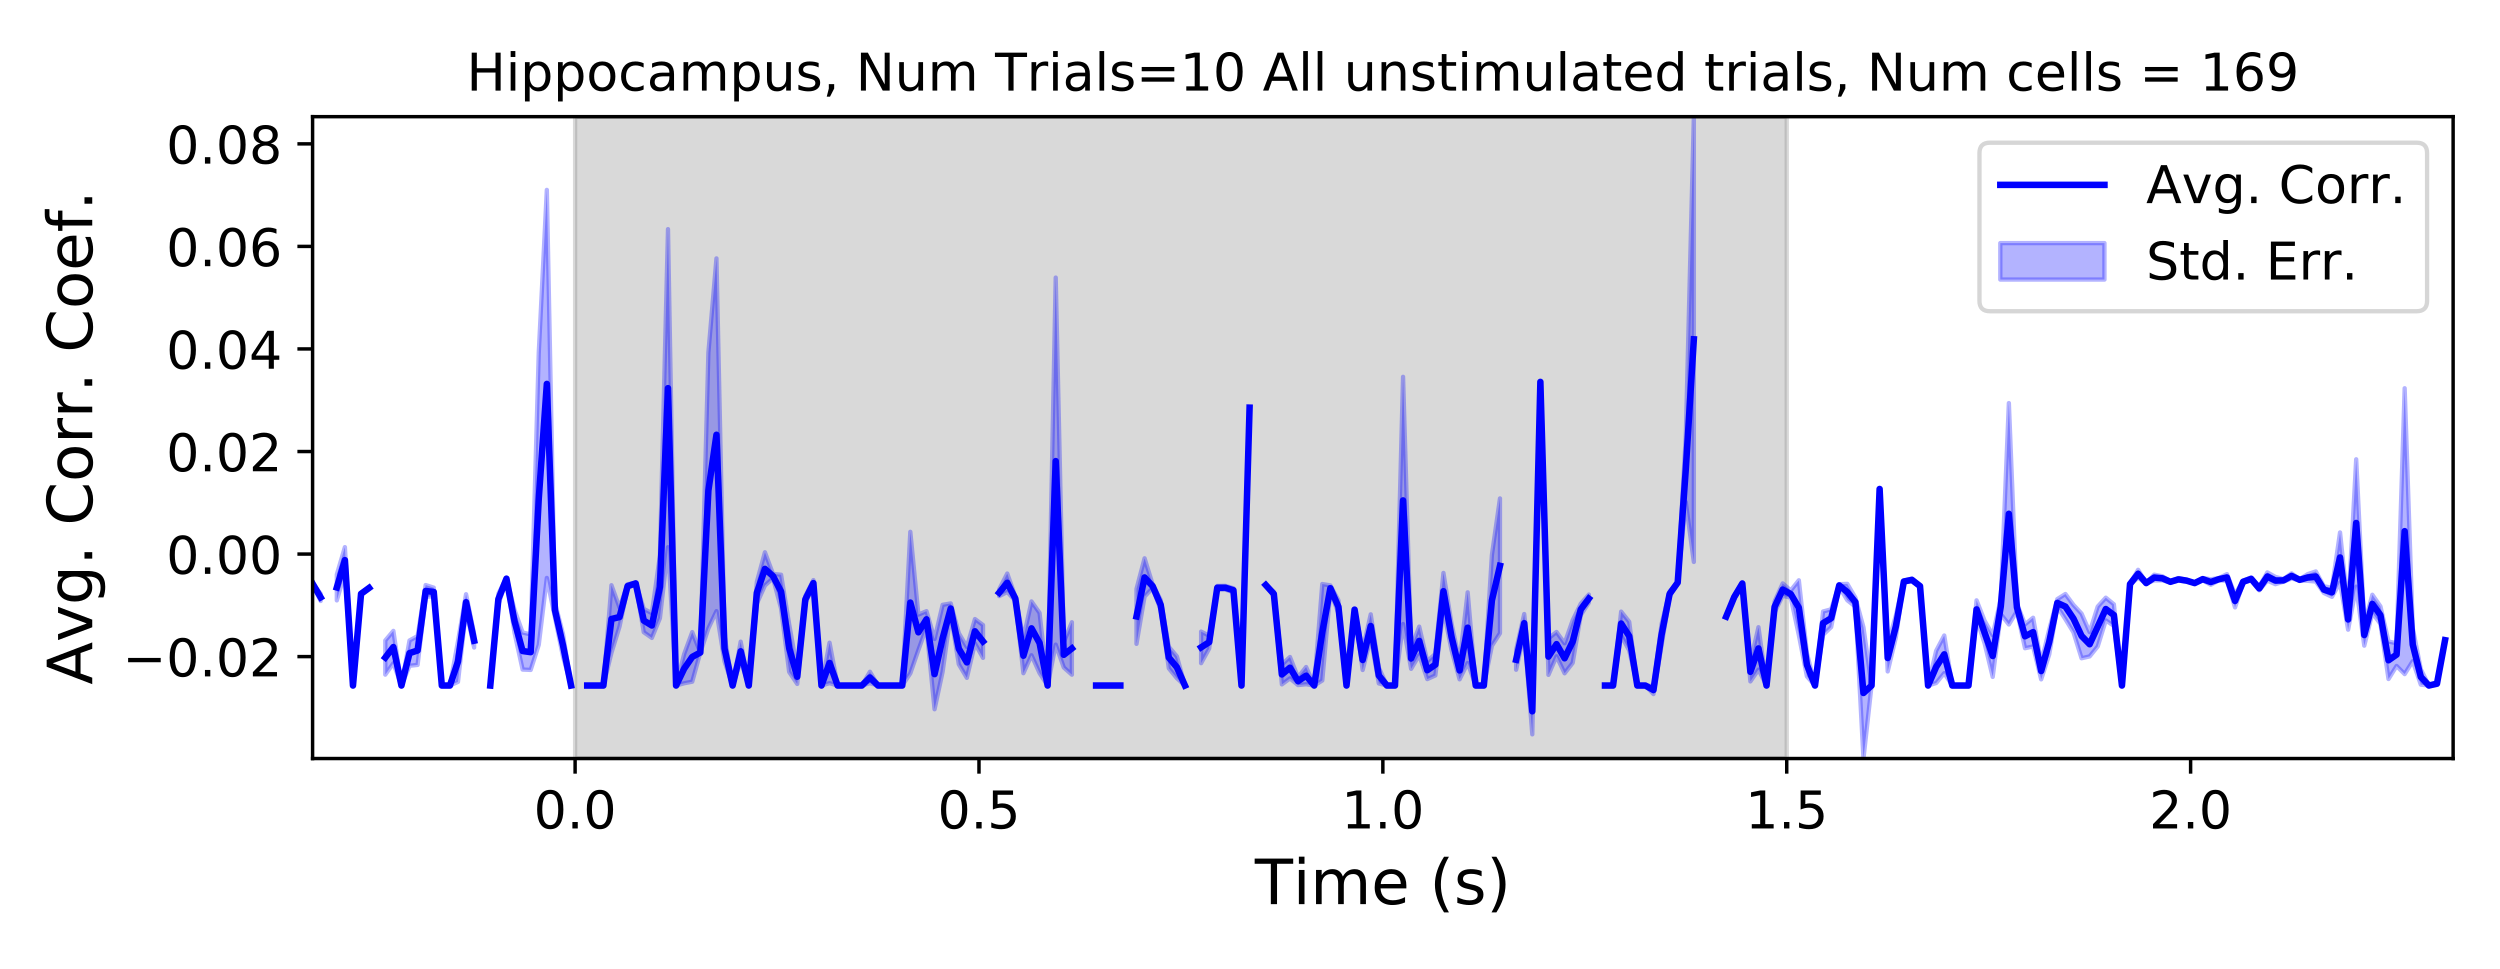 <?xml version="1.0" encoding="utf-8" standalone="no"?>
<!DOCTYPE svg PUBLIC "-//W3C//DTD SVG 1.1//EN"
  "http://www.w3.org/Graphics/SVG/1.1/DTD/svg11.dtd">
<!-- Created with matplotlib (https://matplotlib.org/) -->
<svg height="223.2pt" version="1.1" viewBox="0 0 576 223.2" width="576pt" xmlns="http://www.w3.org/2000/svg" xmlns:xlink="http://www.w3.org/1999/xlink">
 <defs>
  <style type="text/css">
*{stroke-linecap:butt;stroke-linejoin:round;}
  </style>
 </defs>
 <g id="figure_1">
  <g id="patch_1">
   <path d="M 0 223.2 
L 576 223.2 
L 576 0 
L 0 0 
z
" style="fill:#ffffff;"/>
  </g>
  <g id="axes_1">
   <g id="patch_2">
    <path d="M 72.02 174.76 
L 565.2 174.76 
L 565.2 26.88 
L 72.02 26.88 
z
" style="fill:#ffffff;"/>
   </g>
   <g id="PolyCollection_1">
    <defs>
     <path d="M 132.504 -48.44 
L 132.504 -196.32 
L 411.663 -196.32 
L 411.663 -48.44 
L 411.663 -48.44 
L 132.504 -48.44 
z
" id="m761ff61c42" style="stroke:#808080;stroke-opacity:0.3;"/>
    </defs>
    <g clip-path="url(#pf959d99da9)">
     <use style="fill:#808080;fill-opacity:0.3;stroke:#808080;stroke-opacity:0.3;" x="0" xlink:href="#m761ff61c42" y="223.2"/>
    </g>
   </g>
   <g id="PolyCollection_2">
    <path clip-path="url(#pf959d99da9)" d="M 72.02 134.397 
L 72.02 134.559 
L 73.881 138.466 
L 73.881 136.813 
L 73.881 136.813 
L 72.02 134.397 
z
" style="fill:#0000ff;fill-opacity:0.3;stroke:#0000ff;stroke-opacity:0.3;"/>
    <path clip-path="url(#pf959d99da9)" d="M 77.603 132.38 
L 77.603 138.327 
L 79.464 132.043 
L 81.325 157.949 
L 83.186 137.012 
L 85.047 135.604 
L 85.047 135.307 
L 85.047 135.307 
L 83.186 136.62 
L 81.325 157.949 
L 79.464 126.062 
L 77.603 132.38 
z
" style="fill:#0000ff;fill-opacity:0.3;stroke:#0000ff;stroke-opacity:0.3;"/>
    <path clip-path="url(#pf959d99da9)" d="M 88.77 147.573 
L 88.77 155.433 
L 90.631 152.805 
L 92.492 157.949 
L 94.353 153.398 
L 96.214 153.195 
L 98.075 137.52 
L 99.936 137.372 
L 101.797 157.949 
L 103.658 157.949 
L 105.519 157.103 
L 107.38 140.577 
L 109.241 149.192 
L 109.241 146.036 
L 109.241 146.036 
L 107.38 136.907 
L 105.519 147.773 
L 103.658 157.949 
L 101.797 157.949 
L 99.936 135.398 
L 98.075 134.797 
L 96.214 146.548 
L 94.353 147.568 
L 92.492 157.949 
L 90.631 145.356 
L 88.77 147.573 
z
" style="fill:#0000ff;fill-opacity:0.3;stroke:#0000ff;stroke-opacity:0.3;"/>
    <path clip-path="url(#pf959d99da9)" d="M 112.963 157.949 
L 112.963 157.949 
L 114.824 139.292 
L 116.685 133.56 
L 118.546 145.784 
L 120.407 154.268 
L 122.269 154.35 
L 124.13 148.56 
L 125.991 133.158 
L 127.852 142.222 
L 129.713 151.277 
L 131.574 157.949 
L 131.574 157.949 
L 131.574 157.949 
L 129.713 146.09 
L 127.852 138.849 
L 125.991 43.753 
L 124.13 81.261 
L 122.269 146.169 
L 120.407 145.727 
L 118.546 140.501 
L 116.685 133.102 
L 114.824 136.793 
L 112.963 157.949 
z
" style="fill:#0000ff;fill-opacity:0.3;stroke:#0000ff;stroke-opacity:0.3;"/>
    <path clip-path="url(#pf959d99da9)" d="M 135.296 157.949 
L 135.296 157.949 
L 137.157 157.949 
L 139.018 157.949 
L 140.879 150.396 
L 142.74 144.355 
L 144.601 135.457 
L 146.462 134.541 
L 148.323 145.662 
L 150.184 146.972 
L 152.045 142.42 
L 153.906 126.073 
L 155.768 157.949 
L 157.629 157.428 
L 159.49 157.065 
L 161.351 150.345 
L 163.212 144.791 
L 165.073 140.809 
L 166.934 152.407 
L 168.795 157.949 
L 170.656 152.283 
L 172.517 157.949 
L 174.378 139.056 
L 176.239 134.908 
L 178.1 133.214 
L 179.961 140.201 
L 181.822 154.804 
L 183.683 157.577 
L 185.544 138.904 
L 187.406 135.052 
L 189.267 157.949 
L 191.128 157.399 
L 192.989 157.949 
L 194.85 157.949 
L 196.711 157.949 
L 198.572 157.949 
L 200.433 157.405 
L 202.294 157.949 
L 204.155 157.949 
L 206.016 157.949 
L 207.877 157.949 
L 209.738 155.138 
L 211.599 149.758 
L 213.46 144.576 
L 215.321 163.414 
L 217.182 154.758 
L 219.043 141.383 
L 220.905 153.057 
L 222.766 156.175 
L 224.627 148.256 
L 226.488 151.568 
L 226.488 144.006 
L 226.488 144.006 
L 224.627 142.634 
L 222.766 149.055 
L 220.905 145.868 
L 219.043 139.03 
L 217.182 139.349 
L 215.321 147.226 
L 213.46 140.81 
L 211.599 141.605 
L 209.738 122.533 
L 207.877 157.949 
L 206.016 157.949 
L 204.155 157.949 
L 202.294 157.949 
L 200.433 154.777 
L 198.572 157.949 
L 196.711 157.949 
L 194.85 157.949 
L 192.989 157.949 
L 191.128 148.076 
L 189.267 157.949 
L 187.406 133.649 
L 185.544 137.304 
L 183.683 154.262 
L 181.822 143.819 
L 179.961 132.419 
L 178.1 132.244 
L 176.239 127.241 
L 174.378 134.082 
L 172.517 157.949 
L 170.656 147.842 
L 168.795 157.949 
L 166.934 146.486 
L 165.073 59.537 
L 163.212 81.256 
L 161.351 150.345 
L 159.49 145.636 
L 157.629 150.693 
L 155.768 157.949 
L 153.906 52.796 
L 152.045 128.078 
L 150.184 141.269 
L 148.323 140.288 
L 146.462 134.281 
L 144.601 134.608 
L 142.74 139.975 
L 140.879 134.836 
L 139.018 157.949 
L 137.157 157.949 
L 135.296 157.949 
z
" style="fill:#0000ff;fill-opacity:0.3;stroke:#0000ff;stroke-opacity:0.3;"/>
    <path clip-path="url(#pf959d99da9)" d="M 230.21 135.782 
L 230.21 137.35 
L 232.071 136.396 
L 233.932 138.397 
L 235.793 155.104 
L 237.654 150.972 
L 239.515 155.078 
L 241.376 157.949 
L 243.237 148.525 
L 245.098 153.79 
L 246.959 155.447 
L 246.959 143.364 
L 246.959 143.364 
L 245.098 147.948 
L 243.237 63.955 
L 241.376 157.949 
L 239.515 141.214 
L 237.654 138.572 
L 235.793 147.057 
L 233.932 137.418 
L 232.071 132.143 
L 230.21 135.782 
z
" style="fill:#0000ff;fill-opacity:0.3;stroke:#0000ff;stroke-opacity:0.3;"/>
    <path clip-path="url(#pf959d99da9)" d="M 252.542 157.949 
L 252.542 157.949 
L 254.404 157.949 
L 256.265 157.949 
L 258.126 157.949 
L 258.126 157.949 
L 258.126 157.949 
L 256.265 157.949 
L 254.404 157.949 
L 252.542 157.949 
z
" style="fill:#0000ff;fill-opacity:0.3;stroke:#0000ff;stroke-opacity:0.3;"/>
    <path clip-path="url(#pf959d99da9)" d="M 261.848 135.697 
L 261.848 148.343 
L 263.709 137.448 
L 265.57 135.468 
L 267.431 140.535 
L 269.292 153.981 
L 271.153 156.256 
L 273.014 157.949 
L 273.014 157.949 
L 273.014 157.949 
L 271.153 151.233 
L 269.292 149.023 
L 267.431 138.257 
L 265.57 134.647 
L 263.709 128.634 
L 261.848 135.697 
z
" style="fill:#0000ff;fill-opacity:0.3;stroke:#0000ff;stroke-opacity:0.3;"/>
    <path clip-path="url(#pf959d99da9)" d="M 276.736 145.519 
L 276.736 152.791 
L 278.597 149.426 
L 280.458 135.84 
L 282.319 135.834 
L 284.18 136.44 
L 286.042 157.949 
L 287.903 93.919 
L 287.903 93.919 
L 287.903 93.919 
L 286.042 157.949 
L 284.18 135.539 
L 282.319 134.98 
L 280.458 134.991 
L 278.597 146.471 
L 276.736 145.519 
z
" style="fill:#0000ff;fill-opacity:0.3;stroke:#0000ff;stroke-opacity:0.3;"/>
    <path clip-path="url(#pf959d99da9)" d="M 291.625 134.755 
L 291.625 134.816 
L 293.486 137.342 
L 295.347 157.68 
L 297.208 156.302 
L 299.069 157.843 
L 300.93 157.649 
L 302.791 157.949 
L 304.652 156.785 
L 306.513 136.179 
L 308.374 141.299 
L 310.235 157.949 
L 312.096 140.458 
L 313.957 154.365 
L 315.818 146.941 
L 317.679 157.458 
L 319.541 157.949 
L 321.402 157.949 
L 323.263 143.771 
L 325.124 154.097 
L 326.985 150.945 
L 328.846 156.466 
L 330.707 155.623 
L 332.568 140.422 
L 334.429 149.757 
L 336.29 156.52 
L 338.151 152.756 
L 340.012 157.949 
L 341.873 157.949 
L 343.734 148.791 
L 345.595 145.897 
L 345.595 114.837 
L 345.595 114.837 
L 343.734 127.848 
L 341.873 157.949 
L 340.012 157.949 
L 338.151 136.471 
L 336.29 152.421 
L 334.429 143.679 
L 332.568 132.006 
L 330.707 150.645 
L 328.846 152.368 
L 326.985 144.376 
L 325.124 149.351 
L 323.263 86.82 
L 321.402 157.949 
L 319.541 157.949 
L 317.679 153.811 
L 315.818 141.541 
L 313.957 149.741 
L 312.096 140.458 
L 310.235 157.949 
L 308.374 138.306 
L 306.513 134.874 
L 304.652 134.562 
L 302.791 157.949 
L 300.93 153.682 
L 299.069 156.047 
L 297.208 151.37 
L 295.347 153.109 
L 293.486 136.34 
L 291.625 134.755 
z
" style="fill:#0000ff;fill-opacity:0.3;stroke:#0000ff;stroke-opacity:0.3;"/>
    <path clip-path="url(#pf959d99da9)" d="M 349.317 149.72 
L 349.317 154.307 
L 351.178 145.693 
L 353.04 169.194 
L 354.901 87.988 
L 356.762 155.487 
L 358.623 151.211 
L 360.484 155.128 
L 362.345 152.729 
L 364.206 141.715 
L 366.067 138.853 
L 366.067 136.984 
L 366.067 136.984 
L 364.206 139.098 
L 362.345 142.915 
L 360.484 148.211 
L 358.623 145.613 
L 356.762 147.09 
L 354.901 87.988 
L 353.04 158.576 
L 351.178 141.473 
L 349.317 149.72 
z
" style="fill:#0000ff;fill-opacity:0.3;stroke:#0000ff;stroke-opacity:0.3;"/>
    <path clip-path="url(#pf959d99da9)" d="M 369.789 157.949 
L 369.789 157.949 
L 371.65 157.949 
L 373.511 146.414 
L 375.372 149.865 
L 377.233 157.949 
L 379.094 157.949 
L 380.955 159.911 
L 382.816 148.751 
L 384.678 137.385 
L 386.539 134.332 
L 388.4 115.664 
L 390.261 129.47 
L 390.261 26.88 
L 390.261 26.88 
L 388.4 100.741 
L 386.539 134.131 
L 384.678 136.279 
L 382.816 143.83 
L 380.955 158.059 
L 379.094 157.949 
L 377.233 157.949 
L 375.372 143.264 
L 373.511 140.915 
L 371.65 157.949 
L 369.789 157.949 
z
" style="fill:#0000ff;fill-opacity:0.3;stroke:#0000ff;stroke-opacity:0.3;"/>
    <path clip-path="url(#pf959d99da9)" d="M 393.983 157.949 
L 393.983 157.949 
L 393.983 157.949 
L 393.983 157.949 
z
" style="fill:#0000ff;fill-opacity:0.3;stroke:#0000ff;stroke-opacity:0.3;"/>
    <path clip-path="url(#pf959d99da9)" d="M 397.705 142.069 
L 397.705 142.069 
L 399.566 137.935 
L 401.427 134.773 
L 403.288 157 
L 405.149 154.286 
L 407.01 157.949 
L 408.871 141.05 
L 410.732 137.261 
L 412.593 137.702 
L 414.454 146.337 
L 416.315 155.839 
L 418.177 157.949 
L 420.038 146.257 
L 421.899 144.482 
L 423.76 135.168 
L 425.621 138.301 
L 427.482 139.763 
L 429.343 174.76 
L 431.204 157.949 
L 433.065 112.663 
L 434.926 154.697 
L 436.787 146.921 
L 438.648 134.151 
L 440.509 133.897 
L 442.37 135.187 
L 444.231 157.949 
L 446.092 157.374 
L 447.953 155.095 
L 449.814 157.949 
L 451.676 157.949 
L 453.537 157.949 
L 455.398 142.488 
L 457.259 148.266 
L 459.12 155.956 
L 460.981 141.5 
L 462.842 143.879 
L 464.703 140.802 
L 466.564 149.349 
L 468.425 148.942 
L 470.286 156.523 
L 472.147 150.764 
L 474.008 139.788 
L 475.869 142.661 
L 477.73 145.696 
L 479.591 151.661 
L 481.452 151.235 
L 483.314 148.937 
L 485.175 142.938 
L 487.036 144.193 
L 488.897 157.949 
L 490.758 134.704 
L 492.619 133.103 
L 494.48 134.395 
L 496.341 133.732 
L 498.202 133.711 
L 500.063 134.2 
L 501.924 133.776 
L 503.785 133.982 
L 505.646 134.417 
L 507.507 133.713 
L 509.368 134.729 
L 511.229 133.706 
L 513.09 133.818 
L 514.951 139.943 
L 516.813 134.292 
L 518.674 133.698 
L 520.535 136.009 
L 522.396 133.765 
L 524.257 134.597 
L 526.118 134.016 
L 527.979 133.28 
L 529.84 133.733 
L 531.701 133.818 
L 533.562 133.987 
L 535.423 136.617 
L 537.284 137.509 
L 539.145 134.202 
L 541.006 145.079 
L 542.867 135.165 
L 544.728 148.761 
L 546.589 141.227 
L 548.45 143.731 
L 550.312 156.443 
L 552.173 153.44 
L 554.034 155.311 
L 555.895 152.322 
L 557.756 157.741 
L 559.617 157.949 
L 561.478 157.822 
L 563.339 147.495 
L 563.339 147.495 
L 563.339 147.495 
L 561.478 157.207 
L 559.617 157.949 
L 557.756 154.202 
L 555.895 144.707 
L 554.034 89.454 
L 552.173 148.205 
L 550.312 147.809 
L 548.45 139.707 
L 546.589 137.038 
L 544.728 143.855 
L 542.867 105.823 
L 541.006 140.362 
L 539.145 122.675 
L 537.284 135.433 
L 535.423 135.075 
L 533.562 131.657 
L 531.701 132.276 
L 529.84 133.45 
L 527.979 132.099 
L 526.118 133.425 
L 524.257 132.922 
L 522.396 131.88 
L 520.535 135.122 
L 518.674 133.046 
L 516.813 133.785 
L 514.951 136.969 
L 513.09 132.278 
L 511.229 133.194 
L 509.368 133.458 
L 507.507 133.169 
L 505.646 134.274 
L 503.785 133.573 
L 501.924 133.186 
L 500.063 133.899 
L 498.202 132.768 
L 496.341 132.405 
L 494.48 134.286 
L 492.619 131.287 
L 490.758 134.439 
L 488.897 157.949 
L 487.036 139.229 
L 485.175 137.709 
L 483.314 139.749 
L 481.452 145.632 
L 479.591 141.374 
L 477.73 139.379 
L 475.869 136.861 
L 474.008 138.031 
L 472.147 145.014 
L 470.286 152.681 
L 468.425 142.334 
L 466.564 143.853 
L 464.703 139.111 
L 462.842 92.875 
L 460.981 137.932 
L 459.12 146.333 
L 457.259 143.034 
L 455.398 138.321 
L 453.537 157.949 
L 451.676 157.949 
L 449.814 157.949 
L 447.953 146.422 
L 446.092 149.938 
L 444.231 157.949 
L 442.37 134.889 
L 440.509 133.303 
L 438.648 133.799 
L 436.787 141.884 
L 434.926 148.511 
L 433.065 112.663 
L 431.204 157.949 
L 429.343 144.568 
L 427.482 137.699 
L 425.621 134.527 
L 423.76 134.59 
L 421.899 140.386 
L 420.038 140.889 
L 418.177 157.949 
L 416.315 150.513 
L 414.454 133.697 
L 412.593 136.046 
L 410.732 134.416 
L 408.871 138.566 
L 407.01 157.949 
L 405.149 144.507 
L 403.288 152.577 
L 401.427 134.132 
L 399.566 137.19 
L 397.705 142.069 
z
" style="fill:#0000ff;fill-opacity:0.3;stroke:#0000ff;stroke-opacity:0.3;"/>
   </g>
   <g id="matplotlib.axis_1">
    <g id="xtick_1">
     <g id="line2d_1">
      <defs>
       <path d="M 0 0 
L 0 3.5 
" id="m1712379b8f" style="stroke:#000000;stroke-width:0.8;"/>
      </defs>
      <g>
       <use style="stroke:#000000;stroke-width:0.8;" x="132.504" xlink:href="#m1712379b8f" y="174.76"/>
      </g>
     </g>
     <g id="text_1">
      <!-- 0.0 -->
      <defs>
       <path d="M 31.781 66.406 
Q 24.172 66.406 20.328 58.906 
Q 16.5 51.422 16.5 36.375 
Q 16.5 21.391 20.328 13.891 
Q 24.172 6.391 31.781 6.391 
Q 39.453 6.391 43.281 13.891 
Q 47.125 21.391 47.125 36.375 
Q 47.125 51.422 43.281 58.906 
Q 39.453 66.406 31.781 66.406 
z
M 31.781 74.219 
Q 44.047 74.219 50.516 64.516 
Q 56.984 54.828 56.984 36.375 
Q 56.984 17.969 50.516 8.266 
Q 44.047 -1.422 31.781 -1.422 
Q 19.531 -1.422 13.062 8.266 
Q 6.594 17.969 6.594 36.375 
Q 6.594 54.828 13.062 64.516 
Q 19.531 74.219 31.781 74.219 
z
" id="DejaVuSans-48"/>
       <path d="M 10.688 12.406 
L 21 12.406 
L 21 0 
L 10.688 0 
z
" id="DejaVuSans-46"/>
      </defs>
      <g transform="translate(122.962 190.878)scale(0.12 -0.12)">
       <use xlink:href="#DejaVuSans-48"/>
       <use x="63.623" xlink:href="#DejaVuSans-46"/>
       <use x="95.41" xlink:href="#DejaVuSans-48"/>
      </g>
     </g>
    </g>
    <g id="xtick_2">
     <g id="line2d_2">
      <g>
       <use style="stroke:#000000;stroke-width:0.8;" x="225.557" xlink:href="#m1712379b8f" y="174.76"/>
      </g>
     </g>
     <g id="text_2">
      <!-- 0.5 -->
      <defs>
       <path d="M 10.797 72.906 
L 49.516 72.906 
L 49.516 64.594 
L 19.828 64.594 
L 19.828 46.734 
Q 21.969 47.469 24.109 47.828 
Q 26.266 48.188 28.422 48.188 
Q 40.625 48.188 47.75 41.5 
Q 54.891 34.812 54.891 23.391 
Q 54.891 11.625 47.562 5.094 
Q 40.234 -1.422 26.906 -1.422 
Q 22.312 -1.422 17.547 -0.641 
Q 12.797 0.141 7.719 1.703 
L 7.719 11.625 
Q 12.109 9.234 16.797 8.062 
Q 21.484 6.891 26.703 6.891 
Q 35.156 6.891 40.078 11.328 
Q 45.016 15.766 45.016 23.391 
Q 45.016 31 40.078 35.438 
Q 35.156 39.891 26.703 39.891 
Q 22.75 39.891 18.812 39.016 
Q 14.891 38.141 10.797 36.281 
z
" id="DejaVuSans-53"/>
      </defs>
      <g transform="translate(216.015 190.878)scale(0.12 -0.12)">
       <use xlink:href="#DejaVuSans-48"/>
       <use x="63.623" xlink:href="#DejaVuSans-46"/>
       <use x="95.41" xlink:href="#DejaVuSans-53"/>
      </g>
     </g>
    </g>
    <g id="xtick_3">
     <g id="line2d_3">
      <g>
       <use style="stroke:#000000;stroke-width:0.8;" x="318.61" xlink:href="#m1712379b8f" y="174.76"/>
      </g>
     </g>
     <g id="text_3">
      <!-- 1.0 -->
      <defs>
       <path d="M 12.406 8.297 
L 28.516 8.297 
L 28.516 63.922 
L 10.984 60.406 
L 10.984 69.391 
L 28.422 72.906 
L 38.281 72.906 
L 38.281 8.297 
L 54.391 8.297 
L 54.391 0 
L 12.406 0 
z
" id="DejaVuSans-49"/>
      </defs>
      <g transform="translate(309.068 190.878)scale(0.12 -0.12)">
       <use xlink:href="#DejaVuSans-49"/>
       <use x="63.623" xlink:href="#DejaVuSans-46"/>
       <use x="95.41" xlink:href="#DejaVuSans-48"/>
      </g>
     </g>
    </g>
    <g id="xtick_4">
     <g id="line2d_4">
      <g>
       <use style="stroke:#000000;stroke-width:0.8;" x="411.663" xlink:href="#m1712379b8f" y="174.76"/>
      </g>
     </g>
     <g id="text_4">
      <!-- 1.5 -->
      <g transform="translate(402.121 190.878)scale(0.12 -0.12)">
       <use xlink:href="#DejaVuSans-49"/>
       <use x="63.623" xlink:href="#DejaVuSans-46"/>
       <use x="95.41" xlink:href="#DejaVuSans-53"/>
      </g>
     </g>
    </g>
    <g id="xtick_5">
     <g id="line2d_5">
      <g>
       <use style="stroke:#000000;stroke-width:0.8;" x="504.716" xlink:href="#m1712379b8f" y="174.76"/>
      </g>
     </g>
     <g id="text_5">
      <!-- 2.0 -->
      <defs>
       <path d="M 19.188 8.297 
L 53.609 8.297 
L 53.609 0 
L 7.328 0 
L 7.328 8.297 
Q 12.938 14.109 22.625 23.891 
Q 32.328 33.688 34.812 36.531 
Q 39.547 41.844 41.422 45.531 
Q 43.312 49.219 43.312 52.781 
Q 43.312 58.594 39.234 62.25 
Q 35.156 65.922 28.609 65.922 
Q 23.969 65.922 18.812 64.312 
Q 13.672 62.703 7.812 59.422 
L 7.812 69.391 
Q 13.766 71.781 18.938 73 
Q 24.125 74.219 28.422 74.219 
Q 39.75 74.219 46.484 68.547 
Q 53.219 62.891 53.219 53.422 
Q 53.219 48.922 51.531 44.891 
Q 49.859 40.875 45.406 35.406 
Q 44.188 33.984 37.641 27.219 
Q 31.109 20.453 19.188 8.297 
z
" id="DejaVuSans-50"/>
      </defs>
      <g transform="translate(495.174 190.878)scale(0.12 -0.12)">
       <use xlink:href="#DejaVuSans-50"/>
       <use x="63.623" xlink:href="#DejaVuSans-46"/>
       <use x="95.41" xlink:href="#DejaVuSans-48"/>
      </g>
     </g>
    </g>
    <g id="text_6">
     <!-- Time (s) -->
     <defs>
      <path d="M -0.297 72.906 
L 61.375 72.906 
L 61.375 64.594 
L 35.5 64.594 
L 35.5 0 
L 25.594 0 
L 25.594 64.594 
L -0.297 64.594 
z
" id="DejaVuSans-84"/>
      <path d="M 9.422 54.688 
L 18.406 54.688 
L 18.406 0 
L 9.422 0 
z
M 9.422 75.984 
L 18.406 75.984 
L 18.406 64.594 
L 9.422 64.594 
z
" id="DejaVuSans-105"/>
      <path d="M 52 44.188 
Q 55.375 50.25 60.062 53.125 
Q 64.75 56 71.094 56 
Q 79.641 56 84.281 50.016 
Q 88.922 44.047 88.922 33.016 
L 88.922 0 
L 79.891 0 
L 79.891 32.719 
Q 79.891 40.578 77.094 44.375 
Q 74.312 48.188 68.609 48.188 
Q 61.625 48.188 57.562 43.547 
Q 53.516 38.922 53.516 30.906 
L 53.516 0 
L 44.484 0 
L 44.484 32.719 
Q 44.484 40.625 41.703 44.406 
Q 38.922 48.188 33.109 48.188 
Q 26.219 48.188 22.156 43.531 
Q 18.109 38.875 18.109 30.906 
L 18.109 0 
L 9.078 0 
L 9.078 54.688 
L 18.109 54.688 
L 18.109 46.188 
Q 21.188 51.219 25.484 53.609 
Q 29.781 56 35.688 56 
Q 41.656 56 45.828 52.969 
Q 50 49.953 52 44.188 
z
" id="DejaVuSans-109"/>
      <path d="M 56.203 29.594 
L 56.203 25.203 
L 14.891 25.203 
Q 15.484 15.922 20.484 11.062 
Q 25.484 6.203 34.422 6.203 
Q 39.594 6.203 44.453 7.469 
Q 49.312 8.734 54.109 11.281 
L 54.109 2.781 
Q 49.266 0.734 44.188 -0.344 
Q 39.109 -1.422 33.891 -1.422 
Q 20.797 -1.422 13.156 6.188 
Q 5.516 13.812 5.516 26.812 
Q 5.516 40.234 12.766 48.109 
Q 20.016 56 32.328 56 
Q 43.359 56 49.781 48.891 
Q 56.203 41.797 56.203 29.594 
z
M 47.219 32.234 
Q 47.125 39.594 43.094 43.984 
Q 39.062 48.391 32.422 48.391 
Q 24.906 48.391 20.391 44.141 
Q 15.875 39.891 15.188 32.172 
z
" id="DejaVuSans-101"/>
      <path id="DejaVuSans-32"/>
      <path d="M 31 75.875 
Q 24.469 64.656 21.281 53.656 
Q 18.109 42.672 18.109 31.391 
Q 18.109 20.125 21.312 9.062 
Q 24.516 -2 31 -13.188 
L 23.188 -13.188 
Q 15.875 -1.703 12.234 9.375 
Q 8.594 20.453 8.594 31.391 
Q 8.594 42.281 12.203 53.312 
Q 15.828 64.359 23.188 75.875 
z
" id="DejaVuSans-40"/>
      <path d="M 44.281 53.078 
L 44.281 44.578 
Q 40.484 46.531 36.375 47.5 
Q 32.281 48.484 27.875 48.484 
Q 21.188 48.484 17.844 46.438 
Q 14.5 44.391 14.5 40.281 
Q 14.5 37.156 16.891 35.375 
Q 19.281 33.594 26.516 31.984 
L 29.594 31.297 
Q 39.156 29.25 43.188 25.516 
Q 47.219 21.781 47.219 15.094 
Q 47.219 7.469 41.188 3.016 
Q 35.156 -1.422 24.609 -1.422 
Q 20.219 -1.422 15.453 -0.562 
Q 10.688 0.297 5.422 2 
L 5.422 11.281 
Q 10.406 8.688 15.234 7.391 
Q 20.062 6.109 24.812 6.109 
Q 31.156 6.109 34.562 8.281 
Q 37.984 10.453 37.984 14.406 
Q 37.984 18.062 35.516 20.016 
Q 33.062 21.969 24.703 23.781 
L 21.578 24.516 
Q 13.234 26.266 9.516 29.906 
Q 5.812 33.547 5.812 39.891 
Q 5.812 47.609 11.281 51.797 
Q 16.75 56 26.812 56 
Q 31.781 56 36.172 55.266 
Q 40.578 54.547 44.281 53.078 
z
" id="DejaVuSans-115"/>
      <path d="M 8.016 75.875 
L 15.828 75.875 
Q 23.141 64.359 26.781 53.312 
Q 30.422 42.281 30.422 31.391 
Q 30.422 20.453 26.781 9.375 
Q 23.141 -1.703 15.828 -13.188 
L 8.016 -13.188 
Q 14.5 -2 17.703 9.062 
Q 20.906 20.125 20.906 31.391 
Q 20.906 42.672 17.703 53.656 
Q 14.5 64.656 8.016 75.875 
z
" id="DejaVuSans-41"/>
     </defs>
     <g transform="translate(289.115 208.315)scale(0.144 -0.144)">
      <use xlink:href="#DejaVuSans-84"/>
      <use x="61.037" xlink:href="#DejaVuSans-105"/>
      <use x="88.82" xlink:href="#DejaVuSans-109"/>
      <use x="186.232" xlink:href="#DejaVuSans-101"/>
      <use x="247.756" xlink:href="#DejaVuSans-32"/>
      <use x="279.543" xlink:href="#DejaVuSans-40"/>
      <use x="318.557" xlink:href="#DejaVuSans-115"/>
      <use x="370.656" xlink:href="#DejaVuSans-41"/>
     </g>
    </g>
   </g>
   <g id="matplotlib.axis_2">
    <g id="ytick_1">
     <g id="line2d_6">
      <defs>
       <path d="M 0 0 
L -3.5 0 
" id="mfb445f35c1" style="stroke:#000000;stroke-width:0.8;"/>
      </defs>
      <g>
       <use style="stroke:#000000;stroke-width:0.8;" x="72.02" xlink:href="#mfb445f35c1" y="151.285"/>
      </g>
     </g>
     <g id="text_7">
      <!-- −0.02 -->
      <defs>
       <path d="M 10.594 35.5 
L 73.188 35.5 
L 73.188 27.203 
L 10.594 27.203 
z
" id="DejaVuSans-8722"/>
      </defs>
      <g transform="translate(28.246 155.844)scale(0.12 -0.12)">
       <use xlink:href="#DejaVuSans-8722"/>
       <use x="83.789" xlink:href="#DejaVuSans-48"/>
       <use x="147.412" xlink:href="#DejaVuSans-46"/>
       <use x="179.199" xlink:href="#DejaVuSans-48"/>
       <use x="242.822" xlink:href="#DejaVuSans-50"/>
      </g>
     </g>
    </g>
    <g id="ytick_2">
     <g id="line2d_7">
      <g>
       <use style="stroke:#000000;stroke-width:0.8;" x="72.02" xlink:href="#mfb445f35c1" y="127.656"/>
      </g>
     </g>
     <g id="text_8">
      <!-- 0.00 -->
      <g transform="translate(38.301 132.215)scale(0.12 -0.12)">
       <use xlink:href="#DejaVuSans-48"/>
       <use x="63.623" xlink:href="#DejaVuSans-46"/>
       <use x="95.41" xlink:href="#DejaVuSans-48"/>
       <use x="159.033" xlink:href="#DejaVuSans-48"/>
      </g>
     </g>
    </g>
    <g id="ytick_3">
     <g id="line2d_8">
      <g>
       <use style="stroke:#000000;stroke-width:0.8;" x="72.02" xlink:href="#mfb445f35c1" y="104.027"/>
      </g>
     </g>
     <g id="text_9">
      <!-- 0.02 -->
      <g transform="translate(38.301 108.586)scale(0.12 -0.12)">
       <use xlink:href="#DejaVuSans-48"/>
       <use x="63.623" xlink:href="#DejaVuSans-46"/>
       <use x="95.41" xlink:href="#DejaVuSans-48"/>
       <use x="159.033" xlink:href="#DejaVuSans-50"/>
      </g>
     </g>
    </g>
    <g id="ytick_4">
     <g id="line2d_9">
      <g>
       <use style="stroke:#000000;stroke-width:0.8;" x="72.02" xlink:href="#mfb445f35c1" y="80.398"/>
      </g>
     </g>
     <g id="text_10">
      <!-- 0.04 -->
      <defs>
       <path d="M 37.797 64.312 
L 12.891 25.391 
L 37.797 25.391 
z
M 35.203 72.906 
L 47.609 72.906 
L 47.609 25.391 
L 58.016 25.391 
L 58.016 17.188 
L 47.609 17.188 
L 47.609 0 
L 37.797 0 
L 37.797 17.188 
L 4.891 17.188 
L 4.891 26.703 
z
" id="DejaVuSans-52"/>
      </defs>
      <g transform="translate(38.301 84.958)scale(0.12 -0.12)">
       <use xlink:href="#DejaVuSans-48"/>
       <use x="63.623" xlink:href="#DejaVuSans-46"/>
       <use x="95.41" xlink:href="#DejaVuSans-48"/>
       <use x="159.033" xlink:href="#DejaVuSans-52"/>
      </g>
     </g>
    </g>
    <g id="ytick_5">
     <g id="line2d_10">
      <g>
       <use style="stroke:#000000;stroke-width:0.8;" x="72.02" xlink:href="#mfb445f35c1" y="56.77"/>
      </g>
     </g>
     <g id="text_11">
      <!-- 0.06 -->
      <defs>
       <path d="M 33.016 40.375 
Q 26.375 40.375 22.484 35.828 
Q 18.609 31.297 18.609 23.391 
Q 18.609 15.531 22.484 10.953 
Q 26.375 6.391 33.016 6.391 
Q 39.656 6.391 43.531 10.953 
Q 47.406 15.531 47.406 23.391 
Q 47.406 31.297 43.531 35.828 
Q 39.656 40.375 33.016 40.375 
z
M 52.594 71.297 
L 52.594 62.312 
Q 48.875 64.062 45.094 64.984 
Q 41.312 65.922 37.594 65.922 
Q 27.828 65.922 22.672 59.328 
Q 17.531 52.734 16.797 39.406 
Q 19.672 43.656 24.016 45.922 
Q 28.375 48.188 33.594 48.188 
Q 44.578 48.188 50.953 41.516 
Q 57.328 34.859 57.328 23.391 
Q 57.328 12.156 50.688 5.359 
Q 44.047 -1.422 33.016 -1.422 
Q 20.359 -1.422 13.672 8.266 
Q 6.984 17.969 6.984 36.375 
Q 6.984 53.656 15.188 63.938 
Q 23.391 74.219 37.203 74.219 
Q 40.922 74.219 44.703 73.484 
Q 48.484 72.75 52.594 71.297 
z
" id="DejaVuSans-54"/>
      </defs>
      <g transform="translate(38.301 61.329)scale(0.12 -0.12)">
       <use xlink:href="#DejaVuSans-48"/>
       <use x="63.623" xlink:href="#DejaVuSans-46"/>
       <use x="95.41" xlink:href="#DejaVuSans-48"/>
       <use x="159.033" xlink:href="#DejaVuSans-54"/>
      </g>
     </g>
    </g>
    <g id="ytick_6">
     <g id="line2d_11">
      <g>
       <use style="stroke:#000000;stroke-width:0.8;" x="72.02" xlink:href="#mfb445f35c1" y="33.141"/>
      </g>
     </g>
     <g id="text_12">
      <!-- 0.08 -->
      <defs>
       <path d="M 31.781 34.625 
Q 24.75 34.625 20.719 30.859 
Q 16.703 27.094 16.703 20.516 
Q 16.703 13.922 20.719 10.156 
Q 24.75 6.391 31.781 6.391 
Q 38.812 6.391 42.859 10.172 
Q 46.922 13.969 46.922 20.516 
Q 46.922 27.094 42.891 30.859 
Q 38.875 34.625 31.781 34.625 
z
M 21.922 38.812 
Q 15.578 40.375 12.031 44.719 
Q 8.5 49.078 8.5 55.328 
Q 8.5 64.062 14.719 69.141 
Q 20.953 74.219 31.781 74.219 
Q 42.672 74.219 48.875 69.141 
Q 55.078 64.062 55.078 55.328 
Q 55.078 49.078 51.531 44.719 
Q 48 40.375 41.703 38.812 
Q 48.828 37.156 52.797 32.312 
Q 56.781 27.484 56.781 20.516 
Q 56.781 9.906 50.312 4.234 
Q 43.844 -1.422 31.781 -1.422 
Q 19.734 -1.422 13.25 4.234 
Q 6.781 9.906 6.781 20.516 
Q 6.781 27.484 10.781 32.312 
Q 14.797 37.156 21.922 38.812 
z
M 18.312 54.391 
Q 18.312 48.734 21.844 45.562 
Q 25.391 42.391 31.781 42.391 
Q 38.141 42.391 41.719 45.562 
Q 45.312 48.734 45.312 54.391 
Q 45.312 60.062 41.719 63.234 
Q 38.141 66.406 31.781 66.406 
Q 25.391 66.406 21.844 63.234 
Q 18.312 60.062 18.312 54.391 
z
" id="DejaVuSans-56"/>
      </defs>
      <g transform="translate(38.301 37.7)scale(0.12 -0.12)">
       <use xlink:href="#DejaVuSans-48"/>
       <use x="63.623" xlink:href="#DejaVuSans-46"/>
       <use x="95.41" xlink:href="#DejaVuSans-48"/>
       <use x="159.033" xlink:href="#DejaVuSans-56"/>
      </g>
     </g>
    </g>
    <g id="text_13">
     <!-- Avg. Corr. Coef. -->
     <defs>
      <path d="M 34.188 63.188 
L 20.797 26.906 
L 47.609 26.906 
z
M 28.609 72.906 
L 39.797 72.906 
L 67.578 0 
L 57.328 0 
L 50.688 18.703 
L 17.828 18.703 
L 11.188 0 
L 0.781 0 
z
" id="DejaVuSans-65"/>
      <path d="M 2.984 54.688 
L 12.5 54.688 
L 29.594 8.797 
L 46.688 54.688 
L 56.203 54.688 
L 35.688 0 
L 23.484 0 
z
" id="DejaVuSans-118"/>
      <path d="M 45.406 27.984 
Q 45.406 37.75 41.375 43.109 
Q 37.359 48.484 30.078 48.484 
Q 22.859 48.484 18.828 43.109 
Q 14.797 37.75 14.797 27.984 
Q 14.797 18.266 18.828 12.891 
Q 22.859 7.516 30.078 7.516 
Q 37.359 7.516 41.375 12.891 
Q 45.406 18.266 45.406 27.984 
z
M 54.391 6.781 
Q 54.391 -7.172 48.188 -13.984 
Q 42 -20.797 29.203 -20.797 
Q 24.469 -20.797 20.266 -20.094 
Q 16.062 -19.391 12.109 -17.922 
L 12.109 -9.188 
Q 16.062 -11.328 19.922 -12.344 
Q 23.781 -13.375 27.781 -13.375 
Q 36.625 -13.375 41.016 -8.766 
Q 45.406 -4.156 45.406 5.172 
L 45.406 9.625 
Q 42.625 4.781 38.281 2.391 
Q 33.938 0 27.875 0 
Q 17.828 0 11.672 7.656 
Q 5.516 15.328 5.516 27.984 
Q 5.516 40.672 11.672 48.328 
Q 17.828 56 27.875 56 
Q 33.938 56 38.281 53.609 
Q 42.625 51.219 45.406 46.391 
L 45.406 54.688 
L 54.391 54.688 
z
" id="DejaVuSans-103"/>
      <path d="M 64.406 67.281 
L 64.406 56.891 
Q 59.422 61.531 53.781 63.812 
Q 48.141 66.109 41.797 66.109 
Q 29.297 66.109 22.656 58.469 
Q 16.016 50.828 16.016 36.375 
Q 16.016 21.969 22.656 14.328 
Q 29.297 6.688 41.797 6.688 
Q 48.141 6.688 53.781 8.984 
Q 59.422 11.281 64.406 15.922 
L 64.406 5.609 
Q 59.234 2.094 53.438 0.328 
Q 47.656 -1.422 41.219 -1.422 
Q 24.656 -1.422 15.125 8.703 
Q 5.609 18.844 5.609 36.375 
Q 5.609 53.953 15.125 64.078 
Q 24.656 74.219 41.219 74.219 
Q 47.75 74.219 53.531 72.484 
Q 59.328 70.75 64.406 67.281 
z
" id="DejaVuSans-67"/>
      <path d="M 30.609 48.391 
Q 23.391 48.391 19.188 42.75 
Q 14.984 37.109 14.984 27.297 
Q 14.984 17.484 19.156 11.844 
Q 23.344 6.203 30.609 6.203 
Q 37.797 6.203 41.984 11.859 
Q 46.188 17.531 46.188 27.297 
Q 46.188 37.016 41.984 42.703 
Q 37.797 48.391 30.609 48.391 
z
M 30.609 56 
Q 42.328 56 49.016 48.375 
Q 55.719 40.766 55.719 27.297 
Q 55.719 13.875 49.016 6.219 
Q 42.328 -1.422 30.609 -1.422 
Q 18.844 -1.422 12.172 6.219 
Q 5.516 13.875 5.516 27.297 
Q 5.516 40.766 12.172 48.375 
Q 18.844 56 30.609 56 
z
" id="DejaVuSans-111"/>
      <path d="M 41.109 46.297 
Q 39.594 47.172 37.812 47.578 
Q 36.031 48 33.891 48 
Q 26.266 48 22.188 43.047 
Q 18.109 38.094 18.109 28.812 
L 18.109 0 
L 9.078 0 
L 9.078 54.688 
L 18.109 54.688 
L 18.109 46.188 
Q 20.953 51.172 25.484 53.578 
Q 30.031 56 36.531 56 
Q 37.453 56 38.578 55.875 
Q 39.703 55.766 41.062 55.516 
z
" id="DejaVuSans-114"/>
      <path d="M 37.109 75.984 
L 37.109 68.5 
L 28.516 68.5 
Q 23.688 68.5 21.797 66.547 
Q 19.922 64.594 19.922 59.516 
L 19.922 54.688 
L 34.719 54.688 
L 34.719 47.703 
L 19.922 47.703 
L 19.922 0 
L 10.891 0 
L 10.891 47.703 
L 2.297 47.703 
L 2.297 54.688 
L 10.891 54.688 
L 10.891 58.5 
Q 10.891 67.625 15.141 71.797 
Q 19.391 75.984 28.609 75.984 
z
" id="DejaVuSans-102"/>
     </defs>
     <g transform="translate(21.251 157.745)rotate(-90)scale(0.144 -0.144)">
      <use xlink:href="#DejaVuSans-65"/>
      <use x="68.33" xlink:href="#DejaVuSans-118"/>
      <use x="127.51" xlink:href="#DejaVuSans-103"/>
      <use x="190.986" xlink:href="#DejaVuSans-46"/>
      <use x="222.773" xlink:href="#DejaVuSans-32"/>
      <use x="254.561" xlink:href="#DejaVuSans-67"/>
      <use x="324.385" xlink:href="#DejaVuSans-111"/>
      <use x="385.566" xlink:href="#DejaVuSans-114"/>
      <use x="426.664" xlink:href="#DejaVuSans-114"/>
      <use x="467.637" xlink:href="#DejaVuSans-46"/>
      <use x="499.424" xlink:href="#DejaVuSans-32"/>
      <use x="531.211" xlink:href="#DejaVuSans-67"/>
      <use x="601.035" xlink:href="#DejaVuSans-111"/>
      <use x="662.217" xlink:href="#DejaVuSans-101"/>
      <use x="723.74" xlink:href="#DejaVuSans-102"/>
      <use x="758.836" xlink:href="#DejaVuSans-46"/>
     </g>
    </g>
   </g>
   <g id="line2d_12">
    <path clip-path="url(#pf959d99da9)" d="M 72.02 134.478 
L 73.881 137.64 
M 77.603 135.353 
L 79.464 129.053 
L 81.325 157.949 
L 83.186 136.816 
L 85.047 135.456 
M 88.77 151.503 
L 90.631 149.081 
L 92.492 157.949 
L 94.353 150.483 
L 96.214 149.872 
L 98.075 136.158 
L 99.936 136.385 
L 101.797 157.949 
L 103.658 157.949 
L 105.519 152.438 
L 107.38 138.742 
L 109.241 147.614 
M 112.963 157.949 
L 114.824 138.042 
L 116.685 133.331 
L 118.546 143.143 
L 120.407 149.998 
L 122.269 150.259 
L 124.13 114.911 
L 125.991 88.455 
L 127.852 140.535 
L 129.713 148.684 
L 131.574 157.949 
M 135.296 157.949 
L 139.018 157.949 
L 140.879 142.616 
L 142.74 142.165 
L 144.601 135.032 
L 146.462 134.411 
L 148.323 142.975 
L 150.184 144.12 
L 152.045 135.249 
L 153.906 89.434 
L 155.768 157.949 
L 157.629 154.061 
L 159.49 151.35 
L 161.351 150.345 
L 163.212 113.023 
L 165.073 100.173 
L 166.934 149.447 
L 168.795 157.949 
L 170.656 150.062 
L 172.517 157.949 
L 174.378 136.569 
L 176.239 131.075 
L 178.1 132.729 
L 179.961 136.31 
L 181.822 149.311 
L 183.683 155.919 
L 185.544 138.104 
L 187.406 134.351 
L 189.267 157.949 
L 191.128 152.738 
L 192.989 157.949 
L 198.572 157.949 
L 200.433 156.091 
L 202.294 157.949 
L 207.877 157.949 
L 209.738 138.836 
L 211.599 145.681 
L 213.46 142.693 
L 215.321 155.32 
L 217.182 147.054 
L 219.043 140.206 
L 220.905 149.462 
L 222.766 152.615 
L 224.627 145.445 
L 226.488 147.787 
M 230.21 136.566 
L 232.071 134.27 
L 233.932 137.908 
L 235.793 151.081 
L 237.654 144.772 
L 239.515 148.146 
L 241.376 157.949 
L 243.237 106.24 
L 245.098 150.869 
L 246.959 149.406 
M 252.542 157.949 
L 258.126 157.949 
M 261.848 142.02 
L 263.709 133.041 
L 265.57 135.057 
L 267.431 139.396 
L 269.292 151.502 
L 271.153 153.744 
L 273.014 157.949 
M 276.736 149.155 
L 278.597 147.948 
L 280.458 135.416 
L 282.319 135.407 
L 284.18 135.989 
L 286.042 157.949 
L 287.903 93.919 
M 291.625 134.785 
L 293.486 136.841 
L 295.347 155.394 
L 297.208 153.836 
L 299.069 156.945 
L 300.93 155.666 
L 302.791 157.949 
L 304.652 145.674 
L 306.513 135.527 
L 308.374 139.803 
L 310.235 157.949 
L 312.096 140.458 
L 313.957 152.053 
L 315.818 144.241 
L 317.679 155.634 
L 319.541 157.949 
L 321.402 157.949 
L 323.263 115.295 
L 325.124 151.724 
L 326.985 147.66 
L 328.846 154.417 
L 330.707 153.134 
L 332.568 136.214 
L 334.429 146.718 
L 336.29 154.471 
L 338.151 144.614 
L 340.012 157.949 
L 341.873 157.949 
L 343.734 138.319 
L 345.595 130.367 
M 349.317 152.014 
L 351.178 143.583 
L 353.04 163.885 
L 354.901 87.988 
L 356.762 151.288 
L 358.623 148.412 
L 360.484 151.669 
L 362.345 147.822 
L 364.206 140.407 
L 366.067 137.919 
M 369.789 157.949 
L 371.65 157.949 
L 373.511 143.664 
L 375.372 146.565 
L 377.233 157.949 
L 379.094 157.949 
L 380.955 158.985 
L 382.816 146.291 
L 384.678 136.832 
L 386.539 134.232 
L 388.4 108.203 
L 390.261 78.175 
M 397.705 142.069 
L 399.566 137.563 
L 401.427 134.452 
L 403.288 154.788 
L 405.149 149.396 
L 407.01 157.949 
L 408.871 139.808 
L 410.732 135.839 
L 412.593 136.874 
L 414.454 140.017 
L 416.315 153.176 
L 418.177 157.949 
L 420.038 143.573 
L 421.899 142.434 
L 423.76 134.879 
L 425.621 136.414 
L 427.482 138.731 
L 429.343 159.664 
L 431.204 157.949 
L 433.065 112.663 
L 434.926 151.604 
L 436.787 144.402 
L 438.648 133.975 
L 440.509 133.6 
L 442.37 135.038 
L 444.231 157.949 
L 446.092 153.656 
L 447.953 150.758 
L 449.814 157.949 
L 453.537 157.949 
L 455.398 140.405 
L 459.12 151.145 
L 460.981 139.716 
L 462.842 118.377 
L 464.703 139.957 
L 466.564 146.601 
L 468.425 145.638 
L 470.286 154.602 
L 472.147 147.889 
L 474.008 138.91 
L 475.869 139.761 
L 477.73 142.537 
L 479.591 146.518 
L 481.452 148.434 
L 485.175 140.323 
L 487.036 141.711 
L 488.897 157.949 
L 490.758 134.572 
L 492.619 132.195 
L 494.48 134.341 
L 496.341 133.069 
L 498.202 133.24 
L 500.063 134.049 
L 501.924 133.481 
L 503.785 133.778 
L 505.646 134.346 
L 507.507 133.441 
L 509.368 134.094 
L 511.229 133.45 
L 513.09 133.048 
L 514.951 138.456 
L 516.813 134.039 
L 518.674 133.372 
L 520.535 135.565 
L 522.396 132.823 
L 524.257 133.76 
L 526.118 133.721 
L 527.979 132.689 
L 529.84 133.591 
L 531.701 133.047 
L 533.562 132.822 
L 535.423 135.846 
L 537.284 136.471 
L 539.145 128.439 
L 541.006 142.72 
L 542.867 120.494 
L 544.728 146.308 
L 546.589 139.133 
L 548.45 141.719 
L 550.312 152.126 
L 552.173 150.823 
L 554.034 122.382 
L 555.895 148.515 
L 557.756 155.971 
L 559.617 157.949 
L 561.478 157.514 
L 563.339 147.495 
L 563.339 147.495 
" style="fill:none;stroke:#0000ff;stroke-linecap:square;stroke-width:1.5;"/>
   </g>
   <g id="patch_3">
    <path d="M 72.02 174.76 
L 72.02 26.88 
" style="fill:none;stroke:#000000;stroke-linecap:square;stroke-linejoin:miter;stroke-width:0.8;"/>
   </g>
   <g id="patch_4">
    <path d="M 565.2 174.76 
L 565.2 26.88 
" style="fill:none;stroke:#000000;stroke-linecap:square;stroke-linejoin:miter;stroke-width:0.8;"/>
   </g>
   <g id="patch_5">
    <path d="M 72.02 174.76 
L 565.2 174.76 
" style="fill:none;stroke:#000000;stroke-linecap:square;stroke-linejoin:miter;stroke-width:0.8;"/>
   </g>
   <g id="patch_6">
    <path d="M 72.02 26.88 
L 565.2 26.88 
" style="fill:none;stroke:#000000;stroke-linecap:square;stroke-linejoin:miter;stroke-width:0.8;"/>
   </g>
   <g id="text_14">
    <!-- Hippocampus, Num Trials=10 All unstimulated trials, Num cells = 169 -->
    <defs>
     <path d="M 9.812 72.906 
L 19.672 72.906 
L 19.672 43.016 
L 55.516 43.016 
L 55.516 72.906 
L 65.375 72.906 
L 65.375 0 
L 55.516 0 
L 55.516 34.719 
L 19.672 34.719 
L 19.672 0 
L 9.812 0 
z
" id="DejaVuSans-72"/>
     <path d="M 18.109 8.203 
L 18.109 -20.797 
L 9.078 -20.797 
L 9.078 54.688 
L 18.109 54.688 
L 18.109 46.391 
Q 20.953 51.266 25.266 53.625 
Q 29.594 56 35.594 56 
Q 45.562 56 51.781 48.094 
Q 58.016 40.188 58.016 27.297 
Q 58.016 14.406 51.781 6.484 
Q 45.562 -1.422 35.594 -1.422 
Q 29.594 -1.422 25.266 0.953 
Q 20.953 3.328 18.109 8.203 
z
M 48.688 27.297 
Q 48.688 37.203 44.609 42.844 
Q 40.531 48.484 33.406 48.484 
Q 26.266 48.484 22.188 42.844 
Q 18.109 37.203 18.109 27.297 
Q 18.109 17.391 22.188 11.75 
Q 26.266 6.109 33.406 6.109 
Q 40.531 6.109 44.609 11.75 
Q 48.688 17.391 48.688 27.297 
z
" id="DejaVuSans-112"/>
     <path d="M 48.781 52.594 
L 48.781 44.188 
Q 44.969 46.297 41.141 47.344 
Q 37.312 48.391 33.406 48.391 
Q 24.656 48.391 19.812 42.844 
Q 14.984 37.312 14.984 27.297 
Q 14.984 17.281 19.812 11.734 
Q 24.656 6.203 33.406 6.203 
Q 37.312 6.203 41.141 7.25 
Q 44.969 8.297 48.781 10.406 
L 48.781 2.094 
Q 45.016 0.344 40.984 -0.531 
Q 36.969 -1.422 32.422 -1.422 
Q 20.062 -1.422 12.781 6.344 
Q 5.516 14.109 5.516 27.297 
Q 5.516 40.672 12.859 48.328 
Q 20.219 56 33.016 56 
Q 37.156 56 41.109 55.141 
Q 45.062 54.297 48.781 52.594 
z
" id="DejaVuSans-99"/>
     <path d="M 34.281 27.484 
Q 23.391 27.484 19.188 25 
Q 14.984 22.516 14.984 16.5 
Q 14.984 11.719 18.141 8.906 
Q 21.297 6.109 26.703 6.109 
Q 34.188 6.109 38.703 11.406 
Q 43.219 16.703 43.219 25.484 
L 43.219 27.484 
z
M 52.203 31.203 
L 52.203 0 
L 43.219 0 
L 43.219 8.297 
Q 40.141 3.328 35.547 0.953 
Q 30.953 -1.422 24.312 -1.422 
Q 15.922 -1.422 10.953 3.297 
Q 6 8.016 6 15.922 
Q 6 25.141 12.172 29.828 
Q 18.359 34.516 30.609 34.516 
L 43.219 34.516 
L 43.219 35.406 
Q 43.219 41.609 39.141 45 
Q 35.062 48.391 27.688 48.391 
Q 23 48.391 18.547 47.266 
Q 14.109 46.141 10.016 43.891 
L 10.016 52.203 
Q 14.938 54.109 19.578 55.047 
Q 24.219 56 28.609 56 
Q 40.484 56 46.344 49.844 
Q 52.203 43.703 52.203 31.203 
z
" id="DejaVuSans-97"/>
     <path d="M 8.5 21.578 
L 8.5 54.688 
L 17.484 54.688 
L 17.484 21.922 
Q 17.484 14.156 20.5 10.266 
Q 23.531 6.391 29.594 6.391 
Q 36.859 6.391 41.078 11.031 
Q 45.312 15.672 45.312 23.688 
L 45.312 54.688 
L 54.297 54.688 
L 54.297 0 
L 45.312 0 
L 45.312 8.406 
Q 42.047 3.422 37.719 1 
Q 33.406 -1.422 27.688 -1.422 
Q 18.266 -1.422 13.375 4.438 
Q 8.5 10.297 8.5 21.578 
z
M 31.109 56 
z
" id="DejaVuSans-117"/>
     <path d="M 11.719 12.406 
L 22.016 12.406 
L 22.016 4 
L 14.016 -11.625 
L 7.719 -11.625 
L 11.719 4 
z
" id="DejaVuSans-44"/>
     <path d="M 9.812 72.906 
L 23.094 72.906 
L 55.422 11.922 
L 55.422 72.906 
L 64.984 72.906 
L 64.984 0 
L 51.703 0 
L 19.391 60.984 
L 19.391 0 
L 9.812 0 
z
" id="DejaVuSans-78"/>
     <path d="M 9.422 75.984 
L 18.406 75.984 
L 18.406 0 
L 9.422 0 
z
" id="DejaVuSans-108"/>
     <path d="M 10.594 45.406 
L 73.188 45.406 
L 73.188 37.203 
L 10.594 37.203 
z
M 10.594 25.484 
L 73.188 25.484 
L 73.188 17.188 
L 10.594 17.188 
z
" id="DejaVuSans-61"/>
     <path d="M 54.891 33.016 
L 54.891 0 
L 45.906 0 
L 45.906 32.719 
Q 45.906 40.484 42.875 44.328 
Q 39.844 48.188 33.797 48.188 
Q 26.516 48.188 22.312 43.547 
Q 18.109 38.922 18.109 30.906 
L 18.109 0 
L 9.078 0 
L 9.078 54.688 
L 18.109 54.688 
L 18.109 46.188 
Q 21.344 51.125 25.703 53.562 
Q 30.078 56 35.797 56 
Q 45.219 56 50.047 50.172 
Q 54.891 44.344 54.891 33.016 
z
" id="DejaVuSans-110"/>
     <path d="M 18.312 70.219 
L 18.312 54.688 
L 36.812 54.688 
L 36.812 47.703 
L 18.312 47.703 
L 18.312 18.016 
Q 18.312 11.328 20.141 9.422 
Q 21.969 7.516 27.594 7.516 
L 36.812 7.516 
L 36.812 0 
L 27.594 0 
Q 17.188 0 13.234 3.875 
Q 9.281 7.766 9.281 18.016 
L 9.281 47.703 
L 2.688 47.703 
L 2.688 54.688 
L 9.281 54.688 
L 9.281 70.219 
z
" id="DejaVuSans-116"/>
     <path d="M 45.406 46.391 
L 45.406 75.984 
L 54.391 75.984 
L 54.391 0 
L 45.406 0 
L 45.406 8.203 
Q 42.578 3.328 38.25 0.953 
Q 33.938 -1.422 27.875 -1.422 
Q 17.969 -1.422 11.734 6.484 
Q 5.516 14.406 5.516 27.297 
Q 5.516 40.188 11.734 48.094 
Q 17.969 56 27.875 56 
Q 33.938 56 38.25 53.625 
Q 42.578 51.266 45.406 46.391 
z
M 14.797 27.297 
Q 14.797 17.391 18.875 11.75 
Q 22.953 6.109 30.078 6.109 
Q 37.203 6.109 41.297 11.75 
Q 45.406 17.391 45.406 27.297 
Q 45.406 37.203 41.297 42.844 
Q 37.203 48.484 30.078 48.484 
Q 22.953 48.484 18.875 42.844 
Q 14.797 37.203 14.797 27.297 
z
" id="DejaVuSans-100"/>
     <path d="M 10.984 1.516 
L 10.984 10.5 
Q 14.703 8.734 18.5 7.812 
Q 22.312 6.891 25.984 6.891 
Q 35.75 6.891 40.891 13.453 
Q 46.047 20.016 46.781 33.406 
Q 43.953 29.203 39.594 26.953 
Q 35.25 24.703 29.984 24.703 
Q 19.047 24.703 12.672 31.312 
Q 6.297 37.938 6.297 49.422 
Q 6.297 60.641 12.938 67.422 
Q 19.578 74.219 30.609 74.219 
Q 43.266 74.219 49.922 64.516 
Q 56.594 54.828 56.594 36.375 
Q 56.594 19.141 48.406 8.859 
Q 40.234 -1.422 26.422 -1.422 
Q 22.703 -1.422 18.891 -0.688 
Q 15.094 0.047 10.984 1.516 
z
M 30.609 32.422 
Q 37.25 32.422 41.125 36.953 
Q 45.016 41.5 45.016 49.422 
Q 45.016 57.281 41.125 61.844 
Q 37.25 66.406 30.609 66.406 
Q 23.969 66.406 20.094 61.844 
Q 16.219 57.281 16.219 49.422 
Q 16.219 41.5 20.094 36.953 
Q 23.969 32.422 30.609 32.422 
z
" id="DejaVuSans-57"/>
    </defs>
    <g transform="translate(107.503 20.88)scale(0.12 -0.12)">
     <use xlink:href="#DejaVuSans-72"/>
     <use x="75.195" xlink:href="#DejaVuSans-105"/>
     <use x="102.979" xlink:href="#DejaVuSans-112"/>
     <use x="166.455" xlink:href="#DejaVuSans-112"/>
     <use x="229.932" xlink:href="#DejaVuSans-111"/>
     <use x="291.113" xlink:href="#DejaVuSans-99"/>
     <use x="346.094" xlink:href="#DejaVuSans-97"/>
     <use x="407.373" xlink:href="#DejaVuSans-109"/>
     <use x="504.785" xlink:href="#DejaVuSans-112"/>
     <use x="568.262" xlink:href="#DejaVuSans-117"/>
     <use x="631.641" xlink:href="#DejaVuSans-115"/>
     <use x="683.74" xlink:href="#DejaVuSans-44"/>
     <use x="715.527" xlink:href="#DejaVuSans-32"/>
     <use x="747.314" xlink:href="#DejaVuSans-78"/>
     <use x="822.119" xlink:href="#DejaVuSans-117"/>
     <use x="885.498" xlink:href="#DejaVuSans-109"/>
     <use x="982.91" xlink:href="#DejaVuSans-32"/>
     <use x="1014.697" xlink:href="#DejaVuSans-84"/>
     <use x="1075.562" xlink:href="#DejaVuSans-114"/>
     <use x="1116.676" xlink:href="#DejaVuSans-105"/>
     <use x="1144.459" xlink:href="#DejaVuSans-97"/>
     <use x="1205.738" xlink:href="#DejaVuSans-108"/>
     <use x="1233.521" xlink:href="#DejaVuSans-115"/>
     <use x="1285.621" xlink:href="#DejaVuSans-61"/>
     <use x="1369.41" xlink:href="#DejaVuSans-49"/>
     <use x="1433.033" xlink:href="#DejaVuSans-48"/>
     <use x="1496.656" xlink:href="#DejaVuSans-32"/>
     <use x="1528.443" xlink:href="#DejaVuSans-65"/>
     <use x="1596.852" xlink:href="#DejaVuSans-108"/>
     <use x="1624.635" xlink:href="#DejaVuSans-108"/>
     <use x="1652.418" xlink:href="#DejaVuSans-32"/>
     <use x="1684.205" xlink:href="#DejaVuSans-117"/>
     <use x="1747.584" xlink:href="#DejaVuSans-110"/>
     <use x="1810.963" xlink:href="#DejaVuSans-115"/>
     <use x="1863.062" xlink:href="#DejaVuSans-116"/>
     <use x="1902.271" xlink:href="#DejaVuSans-105"/>
     <use x="1930.055" xlink:href="#DejaVuSans-109"/>
     <use x="2027.467" xlink:href="#DejaVuSans-117"/>
     <use x="2090.846" xlink:href="#DejaVuSans-108"/>
     <use x="2118.629" xlink:href="#DejaVuSans-97"/>
     <use x="2179.908" xlink:href="#DejaVuSans-116"/>
     <use x="2219.117" xlink:href="#DejaVuSans-101"/>
     <use x="2280.641" xlink:href="#DejaVuSans-100"/>
     <use x="2344.117" xlink:href="#DejaVuSans-32"/>
     <use x="2375.904" xlink:href="#DejaVuSans-116"/>
     <use x="2415.113" xlink:href="#DejaVuSans-114"/>
     <use x="2456.227" xlink:href="#DejaVuSans-105"/>
     <use x="2484.01" xlink:href="#DejaVuSans-97"/>
     <use x="2545.289" xlink:href="#DejaVuSans-108"/>
     <use x="2573.072" xlink:href="#DejaVuSans-115"/>
     <use x="2625.172" xlink:href="#DejaVuSans-44"/>
     <use x="2656.959" xlink:href="#DejaVuSans-32"/>
     <use x="2688.746" xlink:href="#DejaVuSans-78"/>
     <use x="2763.551" xlink:href="#DejaVuSans-117"/>
     <use x="2826.93" xlink:href="#DejaVuSans-109"/>
     <use x="2924.342" xlink:href="#DejaVuSans-32"/>
     <use x="2956.129" xlink:href="#DejaVuSans-99"/>
     <use x="3011.109" xlink:href="#DejaVuSans-101"/>
     <use x="3072.633" xlink:href="#DejaVuSans-108"/>
     <use x="3100.416" xlink:href="#DejaVuSans-108"/>
     <use x="3128.199" xlink:href="#DejaVuSans-115"/>
     <use x="3180.299" xlink:href="#DejaVuSans-32"/>
     <use x="3212.086" xlink:href="#DejaVuSans-61"/>
     <use x="3295.875" xlink:href="#DejaVuSans-32"/>
     <use x="3327.662" xlink:href="#DejaVuSans-49"/>
     <use x="3391.285" xlink:href="#DejaVuSans-54"/>
     <use x="3454.908" xlink:href="#DejaVuSans-57"/>
    </g>
   </g>
   <g id="legend_1">
    <g id="patch_7">
     <path d="M 458.469 71.707 
L 556.8 71.707 
Q 559.2 71.707 559.2 69.308 
L 559.2 35.28 
Q 559.2 32.88 556.8 32.88 
L 458.469 32.88 
Q 456.069 32.88 456.069 35.28 
L 456.069 69.308 
Q 456.069 71.707 458.469 71.707 
z
" style="fill:#ffffff;opacity:0.8;stroke:#cccccc;stroke-linejoin:miter;"/>
    </g>
    <g id="line2d_13">
     <path d="M 460.869 42.598 
L 484.869 42.598 
" style="fill:none;stroke:#0000ff;stroke-linecap:square;stroke-width:1.5;"/>
    </g>
    <g id="line2d_14"/>
    <g id="text_15">
     <!-- Avg. Corr. -->
     <g transform="translate(494.469 46.798)scale(0.12 -0.12)">
      <use xlink:href="#DejaVuSans-65"/>
      <use x="68.33" xlink:href="#DejaVuSans-118"/>
      <use x="127.51" xlink:href="#DejaVuSans-103"/>
      <use x="190.986" xlink:href="#DejaVuSans-46"/>
      <use x="222.773" xlink:href="#DejaVuSans-32"/>
      <use x="254.561" xlink:href="#DejaVuSans-67"/>
      <use x="324.385" xlink:href="#DejaVuSans-111"/>
      <use x="385.566" xlink:href="#DejaVuSans-114"/>
      <use x="426.664" xlink:href="#DejaVuSans-114"/>
      <use x="467.637" xlink:href="#DejaVuSans-46"/>
     </g>
    </g>
    <g id="patch_8">
     <path d="M 460.869 64.412 
L 484.869 64.412 
L 484.869 56.012 
L 460.869 56.012 
z
" style="fill:#0000ff;opacity:0.3;stroke:#0000ff;stroke-linejoin:miter;"/>
    </g>
    <g id="text_16">
     <!-- Std. Err. -->
     <defs>
      <path d="M 53.516 70.516 
L 53.516 60.891 
Q 47.906 63.578 42.922 64.891 
Q 37.938 66.219 33.297 66.219 
Q 25.25 66.219 20.875 63.094 
Q 16.5 59.969 16.5 54.203 
Q 16.5 49.359 19.406 46.891 
Q 22.312 44.438 30.422 42.922 
L 36.375 41.703 
Q 47.406 39.594 52.656 34.297 
Q 57.906 29 57.906 20.125 
Q 57.906 9.516 50.797 4.047 
Q 43.703 -1.422 29.984 -1.422 
Q 24.812 -1.422 18.969 -0.25 
Q 13.141 0.922 6.891 3.219 
L 6.891 13.375 
Q 12.891 10.016 18.656 8.297 
Q 24.422 6.594 29.984 6.594 
Q 38.422 6.594 43.016 9.906 
Q 47.609 13.234 47.609 19.391 
Q 47.609 24.75 44.312 27.781 
Q 41.016 30.812 33.5 32.328 
L 27.484 33.5 
Q 16.453 35.688 11.516 40.375 
Q 6.594 45.062 6.594 53.422 
Q 6.594 63.094 13.406 68.656 
Q 20.219 74.219 32.172 74.219 
Q 37.312 74.219 42.625 73.281 
Q 47.953 72.359 53.516 70.516 
z
" id="DejaVuSans-83"/>
      <path d="M 9.812 72.906 
L 55.906 72.906 
L 55.906 64.594 
L 19.672 64.594 
L 19.672 43.016 
L 54.391 43.016 
L 54.391 34.719 
L 19.672 34.719 
L 19.672 8.297 
L 56.781 8.297 
L 56.781 0 
L 9.812 0 
z
" id="DejaVuSans-69"/>
     </defs>
     <g transform="translate(494.469 64.412)scale(0.12 -0.12)">
      <use xlink:href="#DejaVuSans-83"/>
      <use x="63.477" xlink:href="#DejaVuSans-116"/>
      <use x="102.686" xlink:href="#DejaVuSans-100"/>
      <use x="166.162" xlink:href="#DejaVuSans-46"/>
      <use x="197.949" xlink:href="#DejaVuSans-32"/>
      <use x="229.736" xlink:href="#DejaVuSans-69"/>
      <use x="292.92" xlink:href="#DejaVuSans-114"/>
      <use x="334.018" xlink:href="#DejaVuSans-114"/>
      <use x="374.99" xlink:href="#DejaVuSans-46"/>
     </g>
    </g>
   </g>
  </g>
 </g>
 <defs>
  <clipPath id="pf959d99da9">
   <rect height="147.88" width="493.18" x="72.02" y="26.88"/>
  </clipPath>
 </defs>
</svg>
